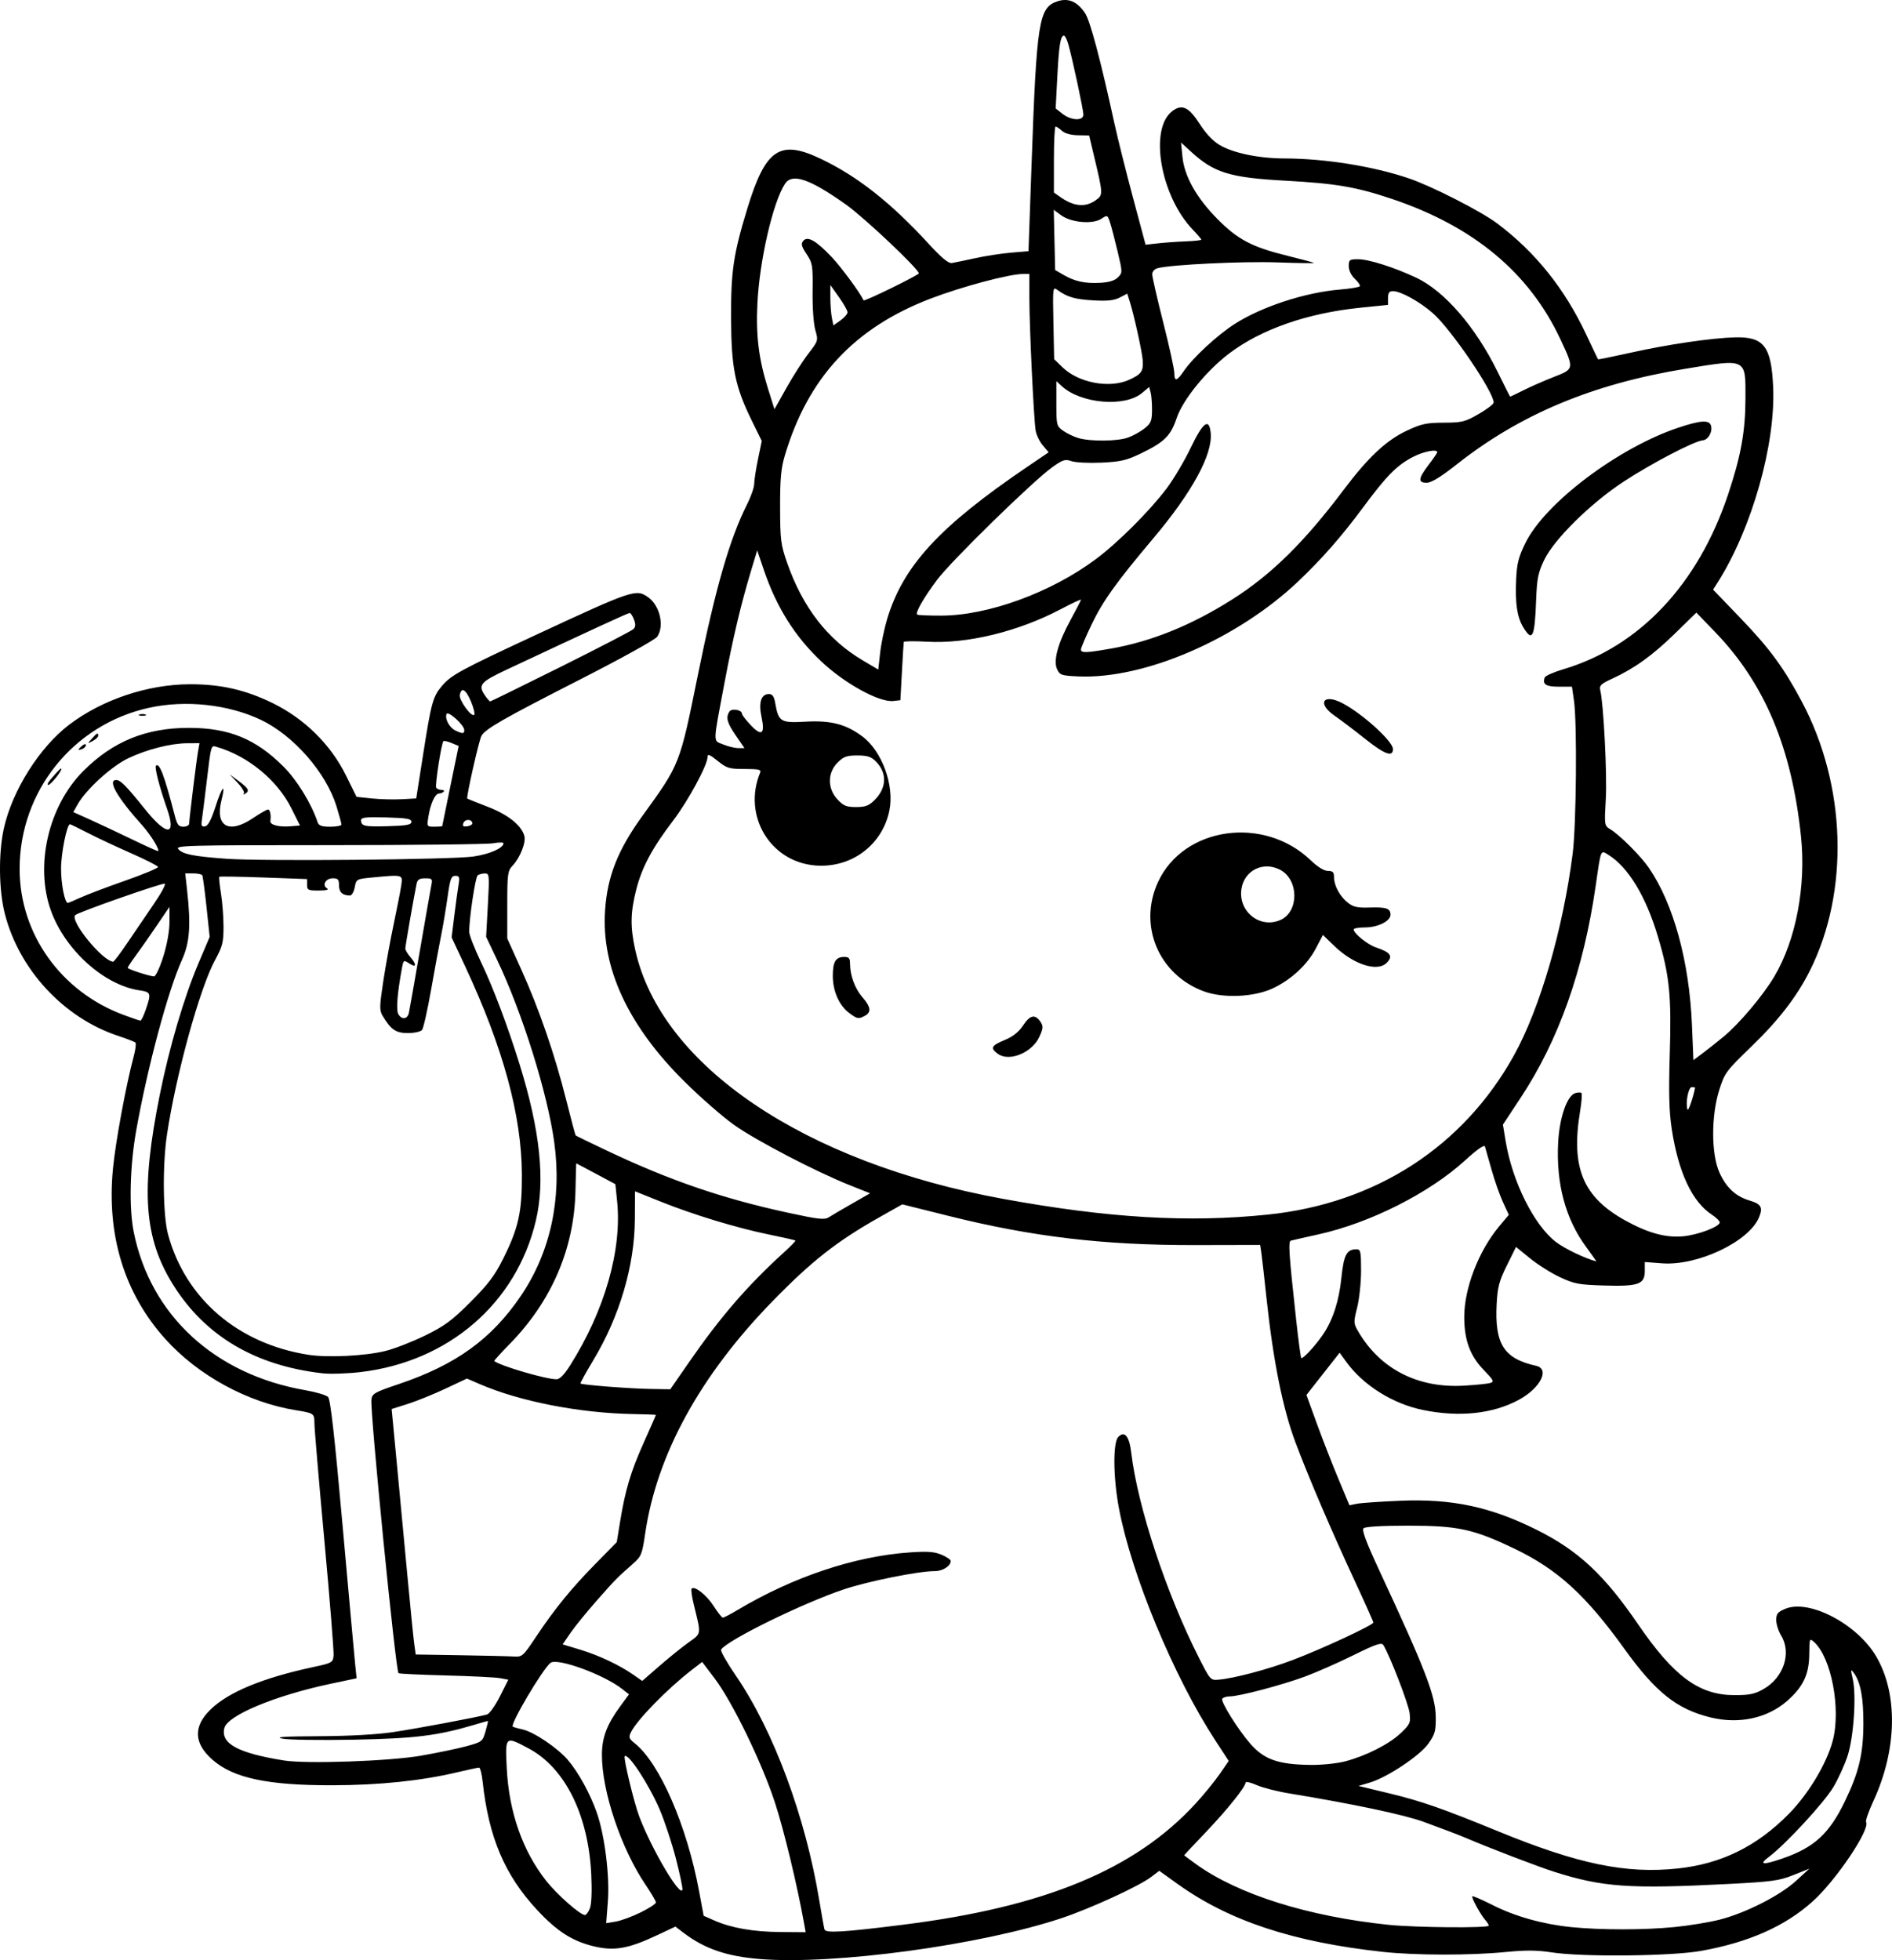 <?xml version="1.0" encoding="UTF-8" standalone="no"?>
<!-- Created with Inkscape (http://www.inkscape.org/) -->

<svg
   width="203.754mm"
   height="211.1mm"
   viewBox="0 0 203.754 211.1"
   version="1.1"
   id="svg1"
   xml:space="preserve"
   xmlns="http://www.w3.org/2000/svg"
   xmlns:svg="http://www.w3.org/2000/svg"><defs
     id="defs1" /><g
     id="layer1"
     transform="translate(-117.286,-491.317)"><path
       style="fill:#000000"
       d="m 199.168,702.306 c -3.602,-0.282 -6.01,-1.107 -8.277,-2.834 l -0.868,-0.662 -2.064,0.968 c -3.052,1.432 -4.569,1.686 -6.79,1.138 -2.304,-0.569 -3.934,-1.626 -6.082,-3.946 -3.459,-3.736 -5.174,-7.79 -5.823,-13.762 -0.091,-0.837 -0.266,-1.521 -0.39,-1.521 -0.124,0 -1.216,0.234 -2.428,0.52 -3.821,0.902 -8.31,1.367 -13.316,1.38 -7.01,0.018 -10.714,-0.768 -12.97,-2.754 -2.013,-1.772 -2.078,-3.582 -0.194,-5.413 1.924,-1.87 5.62,-3.398 11.015,-4.555 2.066,-0.443 2.153,-0.491 2.228,-1.243 0.043,-0.43 -0.403,-6.013 -0.992,-12.405 -0.589,-6.393 -1.071,-12.067 -1.071,-12.609 0,-1.06 -0.055,-1.1 -1.984,-1.409 -5.212,-0.837 -10.546,-3.747 -14.081,-7.683 -4.402,-4.901 -6.32,-11.138 -5.633,-18.32 0.276,-2.89 1.411,-9.033 2.236,-12.106 0.195,-0.728 0.279,-1.397 0.185,-1.487 -0.093,-0.09 -0.925,-0.413 -1.848,-0.719 -5.861,-1.938 -10.672,-7.118 -12.216,-13.155 -0.651,-2.544 -0.696,-6.518 -0.105,-9.194 0.9,-4.075 3.851,-8.756 7.048,-11.178 3.564,-2.701 8.446,-4.335 12.982,-4.347 3.328,-0.008 5.979,0.595 8.913,2.028 3.433,1.676 6.262,4.469 7.906,7.803 l 1.132,2.296 1.635,0.171 c 0.899,0.094 2.346,0.132 3.214,0.085 l 1.579,-0.086 0.769,-4.895 c 0.852,-5.423 1.03,-6.069 1.985,-7.203 1,-1.188 2.003,-1.734 10.085,-5.491 10.494,-4.879 10.835,-4.994 12.124,-4.09 1.278,0.895 1.79,3.118 0.983,4.271 -0.219,0.312 -3.88,2.343 -8.136,4.513 -8.438,4.302 -10.388,5.416 -10.787,6.16 -0.274,0.511 -1.655,6.623 -1.524,6.746 0.041,0.039 1.033,0.439 2.204,0.889 2.164,0.832 3.591,1.962 3.938,3.117 0.207,0.689 -0.439,2.347 -1.252,3.212 -0.542,0.577 -0.583,0.873 -0.583,4.237 v 3.617 l 1.525,3.38 c 1.908,4.229 3.596,9.131 4.818,13.995 0.52,2.068 0.98,3.795 1.023,3.838 0.043,0.043 1.559,0.78 3.368,1.637 6.757,3.202 12.406,5.142 19.403,6.664 3.392,0.738 4.021,0.808 4.498,0.505 0.305,-0.194 1.428,-0.853 2.496,-1.464 l 1.941,-1.112 -2.206,-0.879 c -3.617,-1.441 -10.085,-4.812 -12.436,-6.482 -1.209,-0.859 -3.584,-2.93 -5.279,-4.604 -6.126,-6.049 -9.039,-12.305 -8.618,-18.512 0.249,-3.675 1.376,-6.518 4.041,-10.196 4.022,-5.55 3.994,-5.478 5.939,-15.081 1.904,-9.402 3.438,-14.731 5.305,-18.43 0.425,-0.842 0.773,-1.837 0.773,-2.211 0,-0.374 0.184,-1.569 0.408,-2.656 l 0.408,-1.976 -1.071,-2.18 c -1.808,-3.68 -2.214,-5.684 -2.235,-11.043 -0.02,-5.054 0.251,-6.886 1.739,-11.77 1.971,-6.47 3.498,-7.506 7.936,-5.387 3.944,1.883 7.522,4.703 11.6,9.142 1.422,1.548 2.134,2.136 2.514,2.074 0.291,-0.047 1.417,-0.281 2.503,-0.52 1.086,-0.239 2.821,-0.506 3.856,-0.594 l 1.882,-0.159 0.329,-9.292 c 0.549,-15.505 0.779,-16.957 2.793,-17.622 1.168,-0.385 2.127,0.024 2.961,1.262 0.554,0.824 1.646,4.913 3.157,11.83 0.35,1.601 1.251,5.209 2.003,8.018 l 1.367,5.107 1.348,-0.15 c 0.741,-0.083 2.091,-0.178 3,-0.212 0.909,-0.034 1.653,-0.117 1.654,-0.183 8.9e-4,-0.067 -0.405,-0.543 -0.901,-1.058 -3.5,-3.633 -4.755,-10.897 -2.21,-12.797 1.042,-0.778 1.77,-0.429 2.95,1.412 0.66,1.029 1.43,1.839 2.153,2.263 1.47,0.861 4.216,1.428 6.95,1.434 4.384,0.009 9.553,0.837 13.417,2.148 2.476,0.84 7.772,3.544 9.525,4.863 4.096,3.082 7.25,7.019 9.561,11.938 0.677,1.441 1.252,2.648 1.278,2.682 0.026,0.035 1.586,-0.281 3.467,-0.701 4.035,-0.901 8.792,-1.601 11.298,-1.662 3.095,-0.076 3.893,0.96 4.094,5.317 0.285,6.176 -2.288,15.263 -5.963,21.06 l -0.503,0.794 2.965,3.083 c 3.118,3.243 4.652,5.333 6.596,8.989 4.788,9.005 5.132,20.416 0.874,28.939 -1.397,2.796 -3.352,5.336 -6.298,8.182 -2.755,2.662 -2.896,2.853 -3.478,4.704 -0.877,2.791 -0.865,6.908 0.025,8.881 0.734,1.627 1.742,2.563 3.244,3.014 1.259,0.377 1.462,0.739 1.018,1.811 -1.084,2.617 -6.616,5.242 -10.437,4.952 l -1.865,-0.141 v 0.956 c 0,1.445 -0.666,1.685 -4.37,1.574 -2.736,-0.082 -3.222,-0.173 -4.764,-0.895 -0.945,-0.442 -2.396,-1.356 -3.226,-2.032 l -1.508,-1.228 -0.986,1.994 c -0.836,1.691 -1.003,2.324 -1.099,4.161 -0.224,4.306 0.78,5.879 4.244,6.646 1.514,0.335 0.478,2.393 -1.84,3.655 -2.795,1.521 -6.426,1.909 -10.342,1.104 -3.262,-0.671 -6.431,-2.658 -8.258,-5.181 l -0.714,-0.986 -1.788,2.274 -1.788,2.274 1.116,3.069 c 0.614,1.688 1.655,4.36 2.315,5.938 l 1.199,2.869 0.823,-0.161 c 0.452,-0.088 2.549,-0.233 4.659,-0.32 5.566,-0.232 9.714,0.652 14.684,3.129 4.476,2.231 7.265,4.829 10.921,10.174 3.847,5.624 6.573,7.629 10.378,7.632 1.632,10e-4 2.189,-0.115 3.135,-0.657 2.168,-1.241 3.036,-3.886 1.891,-5.764 -0.29,-0.476 -0.528,-1.227 -0.528,-1.667 0,-0.673 0.156,-0.866 0.979,-1.21 2.569,-1.073 7.742,1.639 9.789,5.133 2.367,4.039 2.252,10.038 -0.3,15.561 -0.515,1.116 -0.871,2.135 -0.79,2.266 0.477,0.773 -3.235,6.29 -5.759,8.559 -2.966,2.667 -6.863,4.396 -11.989,5.321 -3.199,0.577 -12.813,0.675 -16.106,0.164 -1.58,-0.245 -2.793,-0.253 -5.027,-0.034 -3.759,0.369 -9.677,0.359 -13.178,-0.024 -9.653,-1.053 -16.545,-3.336 -22.096,-7.318 l -1.967,-1.411 -0.864,0.659 c -1.309,0.999 -6.562,3.412 -9.686,4.45 -8.743,2.905 -24.386,5.028 -32.411,4.399 z m 4.728,-3.751 c -0.741,-4.145 -2.18,-10.119 -3.156,-13.108 -1.404,-4.299 -4.575,-10.83 -6.484,-13.353 l -1.353,-1.789 -1.101,0.849 c -2.673,2.062 -5.963,5.437 -6.59,6.761 -0.237,0.5 -0.175,0.674 0.402,1.128 2.701,2.124 5.648,8.889 6.963,15.981 l 0.486,2.619 1.152,0.51 c 1.818,0.804 4.201,1.219 7.13,1.242 l 2.705,0.021 z m 10.708,0.043 c 15.21,-1.909 24.937,-5.944 31.446,-13.047 0.892,-0.974 2.058,-2.403 2.591,-3.176 l 0.968,-1.405 -1.481,-2.272 c -4.447,-6.822 -9.006,-17.822 -10.344,-24.955 -0.623,-3.322 -0.655,-7.082 -0.066,-7.673 0.684,-0.686 1.179,-0.084 1.392,1.694 0.697,5.824 3.754,15.102 7.255,22.019 1.26,2.49 1.281,2.513 2.173,2.431 1.725,-0.157 5.305,-1.11 7.989,-2.126 3.112,-1.178 8.655,-3.755 8.655,-4.024 0,-0.1 -0.878,-2.072 -1.952,-4.383 -2.588,-5.571 -4.979,-11.155 -6.443,-15.049 -1.351,-3.595 -2.392,-8.778 -3.106,-15.478 -0.241,-2.256 -0.492,-4.474 -0.56,-4.93 l -0.123,-0.829 -6.939,0.015 c -9.937,0.022 -17.58,-0.883 -26.679,-3.156 l -4.923,-1.23 -2.451,1.382 c -4.586,2.585 -7.304,4.72 -11.528,9.055 -7.794,8 -12.459,16.508 -13.708,25.001 -0.336,2.287 -0.412,2.47 -1.361,3.307 -1.706,1.504 -1.816,1.617 -3.856,3.929 -1.091,1.237 -2.364,2.803 -2.83,3.481 l -0.846,1.232 1.905,0.579 c 2.02,0.613 4.239,1.663 5.75,2.72 l 0.916,0.641 1.862,-1.62 c 1.024,-0.891 2.432,-2.028 3.129,-2.526 1.406,-1.006 1.374,-0.774 0.562,-4.083 -0.211,-0.858 -0.314,-1.629 -0.231,-1.713 0.324,-0.324 1.614,0.697 2.371,1.876 0.437,0.68 0.878,1.243 0.981,1.251 0.103,0.008 0.817,-0.362 1.587,-0.821 5.985,-3.571 12.615,-5.791 18.52,-6.203 1.936,-0.135 2.671,-0.083 3.452,0.245 0.546,0.229 0.992,0.533 0.992,0.675 0,0.54 -0.865,1.091 -1.712,1.091 -1.761,0 -7.162,1.084 -9.804,1.968 -4.433,1.484 -12.602,5.494 -13.217,6.489 -0.086,0.139 0.642,1.418 1.618,2.843 4.039,5.897 7.479,15.179 8.96,24.172 0.25,1.518 0.502,2.921 0.56,3.118 0.123,0.418 2.003,0.305 8.525,-0.514 z m 83,0.263 c 1.585,-0.159 3.778,-0.519 4.875,-0.8 2.8,-0.716 6.476,-2.581 8.211,-4.165 l 1.455,-1.329 -1.72,0.689 c -1.532,0.614 -2.298,0.719 -7.011,0.962 -10.655,0.549 -13.55,0.346 -18.756,-1.313 -1.742,-0.555 -6.882,-2.524 -9.422,-3.609 -0.778,-0.332 -2.42,-0.959 -4.63,-1.768 -2.105,-0.77 -7.586,-1.929 -14.502,-3.066 -1.282,-0.211 -2.86,-0.617 -3.506,-0.903 -0.646,-0.286 -1.175,-0.402 -1.175,-0.259 0,0.462 -1.999,2.951 -4.334,5.398 -1.25,1.31 -2.275,2.4 -2.277,2.423 -0.002,0.023 0.587,0.466 1.309,0.984 4.52,3.247 12.037,5.612 20.703,6.512 2.876,0.299 10.792,0.364 10.792,0.089 0,-0.098 -0.167,-0.366 -0.37,-0.595 -0.515,-0.581 -1.531,-2.442 -1.403,-2.57 0.058,-0.058 1.046,0.371 2.196,0.953 2.409,1.22 5.411,2.062 8.44,2.368 3.19,0.322 7.898,0.321 11.123,-0.004 z m -111.341,-1.572 c 0.913,-0.45 1.66,-0.935 1.66,-1.08 0,-0.144 -0.491,-0.985 -1.091,-1.869 -2.653,-3.907 -4.738,-10.11 -4.724,-14.054 0.007,-1.853 0.537,-3.249 1.986,-5.223 l 0.929,-1.266 -0.726,-0.571 c -1.993,-1.568 -7.007,-3.396 -7.731,-2.818 -0.863,0.689 -4.394,6.669 -4.055,6.868 0.109,0.064 0.579,0.198 1.045,0.298 1.207,0.259 3.768,1.983 4.886,3.29 1.141,1.333 2.436,3.7 3.134,5.73 0.842,2.446 1.382,6.81 1.174,9.488 l -0.182,2.355 1.017,-0.165 c 0.559,-0.091 1.764,-0.533 2.677,-0.982 z m -5.45,-0.453 c 0.175,-0.448 0.231,-1.846 0.146,-3.638 -0.306,-6.419 -2.824,-11.489 -6.743,-13.577 -2.535,-1.351 -2.532,-1.354 -2.357,2.134 0.237,4.731 1.714,8.933 4.276,12.163 1.162,1.465 3.642,3.646 4.146,3.646 0.136,0 0.376,-0.327 0.532,-0.728 z m 9.256,-5.371 c -0.431,-1.666 -1.214,-4.035 -1.741,-5.265 -1.167,-2.722 -3.389,-6.114 -3.761,-5.742 -0.17,0.17 0.994,5.004 1.571,6.522 1.337,3.519 4.434,8.758 4.639,7.849 0.041,-0.184 -0.277,-1.697 -0.708,-3.364 z m 107.921,1.084 c 4.681,-0.504 8.499,-2.384 11.941,-5.881 2.105,-2.138 4.068,-5.405 4.722,-7.858 0.912,-3.417 -0.139,-8.974 -2.016,-10.66 -0.474,-0.426 -0.492,-0.378 -0.507,1.323 -0.019,2.17 -0.65,3.507 -2.369,5.02 -2.134,1.878 -5.194,2.541 -8.263,1.789 -3.629,-0.889 -5.915,-2.71 -9.279,-7.389 -4.157,-5.783 -7.208,-8.564 -11.824,-10.777 -4.424,-2.121 -6.11,-2.488 -11.43,-2.488 -2.887,0 -4.655,0.104 -4.835,0.284 -0.202,0.202 0.296,1.53 1.727,4.606 4.918,10.574 6.016,13.416 6.047,15.658 0.022,1.557 -0.069,1.897 -0.78,2.91 -0.922,1.315 -4.443,3.659 -6.336,4.218 l -1.203,0.355 3.378,0.817 c 3.404,0.823 5.691,1.622 11.657,4.069 8.621,3.538 13.787,4.606 19.37,4.004 z m 11.248,-1.073 c 3.408,-1.173 5.038,-2.661 6.717,-6.134 1.526,-3.155 1.996,-5.131 2.004,-8.417 0.007,-2.787 -0.311,-4.461 -1.03,-5.432 -0.346,-0.468 -0.358,-0.399 -0.112,0.67 0.397,1.726 0.104,6.163 -0.542,8.202 -0.299,0.946 -0.994,2.481 -1.544,3.411 -0.986,1.669 -5.151,6.181 -6.952,7.531 -1.126,0.844 -0.66,0.898 1.459,0.169 z M 262.13,681.018 c 2.255,-0.587 4.753,-1.854 6.003,-3.043 1.012,-0.963 1.078,-1.113 0.956,-2.166 -0.114,-0.98 -2.152,-6.256 -2.83,-7.327 -0.193,-0.305 -0.796,-0.098 -3.237,1.107 -1.65,0.815 -3.99,1.846 -5.201,2.292 -2.502,0.923 -7.092,2.134 -8.084,2.134 -0.365,0 -0.737,0.118 -0.826,0.262 -0.186,0.301 1.735,3.369 3.038,4.852 1.491,1.698 2.997,2.223 6.496,2.267 1.17,0.015 2.828,-0.156 3.685,-0.379 z m -99.475,-0.622 c 1.746,-0.303 3.944,-0.762 4.883,-1.019 1.66,-0.455 1.718,-0.5 2.034,-1.592 0.179,-0.618 0.295,-1.124 0.258,-1.124 -0.037,0 -0.703,0.189 -1.481,0.42 -3.946,1.172 -6.393,1.474 -12.97,1.601 -3.565,0.069 -7.018,0.018 -7.673,-0.113 -0.883,-0.177 0.143,-0.245 3.969,-0.264 3.201,-0.016 6.214,-0.183 7.938,-0.441 2.648,-0.396 9.132,-1.612 10.127,-1.9 0.258,-0.075 0.879,-0.948 1.379,-1.94 l 0.909,-1.805 -0.88,-0.165 c -0.484,-0.091 -3.119,-0.223 -5.855,-0.293 -2.736,-0.07 -5.027,-0.18 -5.091,-0.244 -0.314,-0.314 -3.071,-28.157 -2.918,-29.47 0.074,-0.637 0.337,-0.786 2.949,-1.667 6.156,-2.077 9.981,-4.839 13.136,-9.485 3.187,-4.693 4.442,-10.451 3.607,-16.543 -0.727,-5.3 -3.437,-13.951 -6.161,-19.669 l -1.177,-2.471 0.186,-3.415 c 0.176,-3.24 0.16,-3.415 -0.315,-3.411 -0.275,0.002 -0.625,0.091 -0.778,0.198 -0.253,0.177 -0.921,4.63 -0.915,6.096 0.001,0.335 0.584,1.824 1.294,3.307 1.279,2.671 2.84,6.808 4.114,10.9 2.241,7.2 2.8,12.575 1.761,16.933 -2.116,8.878 -9.401,15.155 -18.879,16.269 -1.422,0.167 -3.267,0.226 -4.101,0.131 -7.241,-0.828 -12.625,-4.018 -16.066,-9.521 -3.16,-5.054 -3.52,-10.144 -1.448,-20.47 1.022,-5.092 2.615,-10.51 4.159,-14.146 l 1.217,-2.866 -0.342,-3.22 c -0.188,-1.771 -0.395,-3.309 -0.459,-3.418 -0.065,-0.109 -0.503,-0.198 -0.975,-0.198 h -0.858 l 0.199,1.786 c 0.424,3.812 0.288,5.676 -0.547,7.517 -1.501,3.31 -3.705,11.521 -4.924,18.346 -0.692,3.873 -0.803,8.361 -0.272,10.987 1.815,8.973 8.717,15.327 18.496,17.027 1.138,0.198 2.231,0.524 2.43,0.725 0.259,0.262 0.7,4.167 1.565,13.859 0.662,7.422 1.273,14.156 1.357,14.966 l 0.153,1.472 -2.732,0.577 c -6.02,1.27 -11.168,3.41 -11.513,4.785 -0.419,1.668 1.457,2.691 6.4,3.487 2.447,0.394 11.358,0.083 14.817,-0.517 z M 175.011,667.599 c 2.01,-3.018 3.814,-5.229 6.448,-7.908 l 2.247,-2.285 0.361,-2.213 c 0.561,-3.435 1.141,-5.372 2.553,-8.526 0.717,-1.602 1.304,-2.935 1.304,-2.963 0,-0.028 -1.101,-0.071 -2.447,-0.095 -5.788,-0.104 -12.205,-1.357 -16.527,-3.226 l -1.379,-0.597 -2.325,1.093 c -1.279,0.601 -3.103,1.339 -4.054,1.641 l -1.729,0.548 0.597,6.279 c 0.328,3.454 0.841,8.899 1.14,12.1 0.299,3.201 0.613,6.324 0.699,6.939 l 0.155,1.119 4.799,0.078 c 2.64,0.043 5.228,0.105 5.752,0.138 0.919,0.058 1.004,-0.018 2.407,-2.123 z m 16.435,-29.512 c 3.425,-4.953 6.329,-8.314 10.313,-11.935 0.697,-0.633 1.231,-1.188 1.186,-1.233 -0.044,-0.044 -1.301,-0.33 -2.792,-0.633 -3.475,-0.708 -8.17,-2.132 -11.701,-3.55 l -2.779,-1.116 -0.02,3.054 c -0.033,4.974 -1.652,10.455 -4.467,15.125 -0.807,1.339 -1.428,2.473 -1.381,2.52 0.15,0.15 5.246,0.548 7.504,0.586 l 2.163,0.036 z m 86.308,2.18 c 0.478,-0.132 0.405,-0.279 -0.712,-1.439 -1.45,-1.504 -2.069,-3.205 -2.069,-5.683 0,-3.075 1.549,-7.099 3.748,-9.734 l 1.051,-1.259 -0.638,-1.386 c -0.351,-0.763 -0.903,-2.339 -1.228,-3.503 -0.325,-1.164 -0.641,-2.275 -0.703,-2.469 -0.072,-0.225 -0.846,0.317 -2.138,1.496 -3.873,3.534 -10.254,6.749 -15.834,7.978 -1.455,0.321 -2.772,0.619 -2.926,0.664 -0.301,0.087 -0.214,1.394 0.561,8.471 0.239,2.183 0.486,4.054 0.55,4.157 0.127,0.208 1.551,-1.328 2.382,-2.57 1.038,-1.552 1.686,-3.557 1.939,-6 0.263,-2.543 0.571,-3.128 1.647,-3.128 0.425,0 0.479,0.257 0.479,2.298 0,1.264 -0.189,3.052 -0.42,3.974 -0.408,1.626 -0.403,1.704 0.146,2.635 2.371,4.019 6.43,6.08 11.387,5.781 1.237,-0.074 2.489,-0.202 2.782,-0.282 z m -99.056,-1.923 c 3.711,-5.886 5.579,-12.412 5.048,-17.641 l -0.188,-1.851 -2.1,-1.125 c -1.155,-0.619 -2.108,-1.124 -2.117,-1.123 -0.009,10e-4 -0.046,1.351 -0.082,2.998 -0.135,6.193 -2.579,11.868 -7.094,16.473 -0.949,0.968 -1.691,1.788 -1.648,1.823 0.636,0.522 5.518,1.956 6.692,1.965 0.359,0.003 0.838,-0.486 1.489,-1.518 z m -19.916,-1.526 c 0.967,-0.237 2.888,-0.984 4.269,-1.659 2.117,-1.035 2.886,-1.602 4.895,-3.612 1.898,-1.898 2.613,-2.842 3.509,-4.63 1.667,-3.328 2.053,-5.059 2.034,-9.126 -0.029,-6.348 -2.018,-13.639 -6.117,-22.417 l -1.449,-3.102 0.287,-2.322 c 0.158,-1.277 0.361,-2.768 0.452,-3.314 0.143,-0.861 0.098,-0.992 -0.345,-0.992 -0.441,0 -0.555,0.316 -0.835,2.315 -0.179,1.273 -0.494,3.149 -0.701,4.167 -0.207,1.019 -0.691,3.638 -1.075,5.821 -0.385,2.183 -0.822,4.118 -0.972,4.299 -0.15,0.182 -0.833,0.331 -1.517,0.331 -1.299,0 -1.824,-0.358 -2.722,-1.852 -0.355,-0.592 -0.349,-0.983 0.063,-3.704 0.253,-1.673 0.764,-4.471 1.134,-6.218 0.37,-1.746 0.735,-3.621 0.811,-4.167 0.158,-1.137 0.192,-1.128 -3.065,-0.82 -1.767,0.167 -1.782,0.175 -1.948,1.056 -0.092,0.489 -0.322,0.888 -0.512,0.888 -0.799,0 -1.183,-0.352 -1.183,-1.087 0,-0.643 -0.107,-0.765 -0.67,-0.765 -0.762,0 -1.183,0.728 -0.626,1.081 0.244,0.155 -0.056,0.235 -0.887,0.238 -1.143,0.004 -1.257,-0.052 -1.257,-0.616 v -0.62 l -4.679,-0.169 c -2.573,-0.093 -4.722,-0.127 -4.774,-0.075 -0.052,0.052 0.029,0.854 0.179,1.781 0.151,0.928 0.275,2.546 0.276,3.596 0.002,1.674 -0.109,2.114 -0.902,3.572 -1.665,3.062 -4.222,12.352 -5.193,18.861 -0.491,3.294 -0.43,8.669 0.123,10.711 1.871,6.914 7.531,11.77 15.102,12.956 2.092,0.328 6.102,0.131 8.297,-0.407 z m 129.322,-11.201 c -2.234,-3.035 -3.25,-6.829 -3.016,-11.265 0.141,-2.68 0.954,-5.027 1.838,-5.307 0.286,-0.091 0.589,-0.097 0.672,-0.013 0.084,0.084 0.015,0.981 -0.152,1.993 -1,6.053 0.309,9.21 4.864,11.733 2.444,1.354 4.352,1.878 6.22,1.709 1.601,-0.145 3.958,-1.038 3.958,-1.499 0,-0.152 -0.388,-0.532 -0.863,-0.843 -2.111,-1.384 -3.597,-4.565 -4.304,-9.217 -0.288,-1.894 -0.34,-3.854 -0.213,-8.07 0.19,-6.315 -0.024,-8.435 -1.277,-12.65 -1.283,-4.314 -3.182,-7.458 -5.314,-8.793 -0.878,-0.55 -0.806,-0.72 -1.386,3.307 -1.309,9.088 -3.979,16.631 -8.091,22.856 l -1.902,2.88 0.293,1.774 c 0.723,4.377 3.066,9.072 5.426,10.872 0.945,0.72 3.085,1.749 4.334,2.082 0.036,0.01 -0.454,-0.688 -1.088,-1.55 z m -34.299,-3.487 c 11.627,-1.201 21.063,-7.307 26.534,-17.17 2.788,-5.027 5.274,-13.573 6.31,-21.696 0.394,-3.087 0.49,-14.05 0.144,-16.47 l -0.217,-1.521 h -1.414 c -1.397,0 -1.793,-0.257 -1.524,-0.989 0.066,-0.18 0.971,-0.581 2.012,-0.89 8.178,-2.432 14.493,-9.127 17.728,-18.794 1.391,-4.158 1.87,-6.796 1.881,-10.37 0.014,-4.362 0.167,-4.286 -6.473,-3.196 -9.993,1.641 -17.769,4.892 -24.606,10.286 -1.731,1.366 -2.74,1.984 -3.241,1.988 -0.974,0.006 -0.927,-0.452 0.198,-1.926 0.509,-0.667 0.926,-1.279 0.926,-1.361 0,-0.369 -1.455,-0.089 -2.588,0.497 -1.765,0.913 -2.86,2.022 -5.44,5.509 -2.259,3.053 -4.417,5.511 -6.935,7.901 -6.551,6.217 -16.553,10.545 -23.663,10.239 -1.825,-0.079 -2.007,-0.139 -2.305,-0.761 -0.444,-0.929 0.083,-2.842 1.484,-5.397 0.595,-1.085 1.082,-2.03 1.082,-2.101 0,-0.071 -0.982,0.389 -2.183,1.021 -4.589,2.417 -10.081,3.751 -14.42,3.5 -1.346,-0.078 -2.463,-0.062 -2.482,0.036 -0.019,0.098 -0.108,1.546 -0.198,3.22 l -0.164,3.043 -0.756,0.086 c -1.508,0.172 -5.248,-1.882 -7.771,-4.268 -2.844,-2.69 -4.813,-5.827 -6.177,-9.839 l -0.718,-2.114 -0.677,2.247 c -1.075,3.569 -1.937,7.205 -2.822,11.904 -1.297,6.885 -1.282,6.282 -0.172,6.746 0.524,0.219 1.256,0.398 1.627,0.398 h 0.674 l -0.93,-1.353 c -0.948,-1.379 -1.099,-1.94 -0.695,-2.578 0.24,-0.379 1.352,-0.193 1.352,0.226 0,0.125 0.42,0.673 0.934,1.218 1.197,1.269 1.573,0.983 1.172,-0.89 -0.331,-1.545 -0.036,-2.444 0.802,-2.444 0.38,0 0.552,0.251 0.682,0.992 0.35,1.996 0.577,2.135 3.235,1.984 2.731,-0.156 4.33,0.252 6.102,1.555 2.151,1.582 3.517,5.301 2.95,8.033 -0.771,3.712 -4.103,6.19 -7.935,5.901 -4.896,-0.37 -7.891,-5.376 -5.982,-9.999 0.136,-0.33 -0.143,-0.397 -1.664,-0.397 -1.672,0 -1.921,-0.074 -2.913,-0.872 -0.867,-0.697 -1.086,-0.78 -1.086,-0.416 0,0.863 -2.093,4.732 -3.704,6.845 -2.259,2.964 -3.357,5.014 -3.97,7.411 -0.639,2.5 -0.664,4.048 -0.104,6.559 2.775,12.438 18.195,22.862 39.603,26.772 11.327,2.068 19.933,2.58 28.499,1.696 z m -29.038,-17.305 c -0.872,-0.621 -0.744,-0.891 0.711,-1.496 0.908,-0.377 1.518,-0.862 1.999,-1.589 0.744,-1.124 1.297,-1.228 1.876,-0.352 0.297,0.449 0.277,0.69 -0.131,1.587 -0.774,1.704 -3.229,2.723 -4.456,1.849 z m -16.017,-4.4 c -1.093,-0.815 -1.777,-2.354 -1.777,-4 0,-1.541 0.308,-2.048 1.244,-2.048 0.487,0 0.609,0.145 0.61,0.728 0.003,1.268 0.531,2.697 1.336,3.614 0.906,1.032 0.984,1.615 0.268,1.999 -0.689,0.369 -0.826,0.345 -1.68,-0.293 z m 38.184,-2.339 c -4.868,-1.802 -7.09,-7.076 -4.95,-11.749 2.737,-5.979 11.385,-7.225 16.451,-2.371 0.758,0.726 1.443,1.15 1.857,1.15 0.528,0 0.657,0.133 0.657,0.675 0,0.912 0.631,2.069 1.501,2.754 0.579,0.456 1.033,0.555 2.346,0.512 1.794,-0.058 2.238,0.097 2.238,0.78 0,0.683 -1.375,1.364 -2.753,1.364 -0.669,0 -1.216,0.097 -1.216,0.215 0,0.425 1.489,1.63 2.389,1.933 1.607,0.542 1.888,0.945 1.164,1.669 -1.012,1.012 -3.583,0.172 -5.672,-1.853 l -1.192,-1.156 -0.764,1.459 c -0.92,1.757 -2.683,3.387 -4.656,4.304 -2.019,0.938 -5.332,1.079 -7.4,0.313 z m 8.27,-7.701 c 1.998,-0.91 1.955,-4.351 -0.068,-5.397 -1.813,-0.937 -3.837,0.058 -4.153,2.042 -0.39,2.454 2.01,4.362 4.22,3.355 z m 9.132,-19.466 c -1.203,-0.956 -2.696,-2.087 -3.317,-2.514 -1.916,-1.318 -1.261,-2.438 0.802,-1.372 2.158,1.115 5.477,4.12 5.477,4.959 0,0.9 -0.882,0.58 -2.963,-1.072 z m 16.989,-12.054 c -0.661,-1.087 -0.879,-2.567 -0.76,-5.163 0.078,-1.701 0.255,-2.393 1.001,-3.913 2.117,-4.311 10.004,-10.255 16.47,-12.413 2.32,-0.774 3.27,-0.85 3.489,-0.279 0.247,0.644 -0.254,1.597 -0.864,1.643 -0.897,0.068 -5.504,2.471 -8.506,4.437 -3.578,2.344 -7.516,6.23 -8.582,8.47 -0.64,1.344 -0.771,1.994 -0.854,4.233 -0.153,4.107 -0.396,4.628 -1.395,2.985 z m 18.505,49.601 c 0.006,-0.036 -0.154,-0.066 -0.357,-0.066 -0.368,0 -0.691,1.713 -0.456,2.419 0.082,0.246 0.64,-1.367 0.814,-2.353 z m 3.034,-5.469 c 1.731,-1.427 4.282,-4.448 5.516,-6.535 2.32,-3.922 3.42,-9.716 2.859,-15.07 -0.996,-9.517 -3.911,-16.464 -9.216,-21.969 l -2.05,-2.127 -2.317,2.262 c -2.41,2.352 -4.364,3.756 -6.766,4.86 -1.185,0.545 -1.388,0.739 -1.271,1.215 0.357,1.445 0.749,9.069 0.601,11.685 -0.163,2.886 -0.158,2.921 0.479,3.308 1.012,0.614 3.271,2.869 4.142,4.136 2.665,3.873 4.372,10.092 4.656,16.96 l 0.156,3.772 0.953,-0.711 c 0.524,-0.391 1.54,-1.194 2.256,-1.785 z m -169.867,-2.979 c 0.595,-1.748 0.557,-1.857 -0.721,-2.048 -3.797,-0.569 -7.989,-4.354 -9.509,-8.585 -1.745,-4.856 -0.27,-11.246 3.464,-15.004 3.189,-3.21 6.782,-4.681 11.421,-4.674 4.295,0.006 7.181,1.19 10.156,4.165 1.475,1.475 2.993,3.949 3.693,6.02 0.118,0.35 0.45,0.463 1.356,0.463 0.659,0 1.199,-0.107 1.199,-0.237 0,-0.13 -0.241,-1.018 -0.536,-1.973 -1.122,-3.632 -4.638,-7.644 -8.161,-9.312 -3.505,-1.659 -8.099,-2.152 -12.02,-1.289 -8.177,1.8 -13.956,9.009 -13.939,17.387 0.014,6.969 4.442,13.182 11.179,15.685 0.907,0.337 1.728,0.619 1.823,0.627 0.096,0.008 0.363,-0.543 0.595,-1.224 z m -10.269,-24.749 c 0.891,-1.037 1.165,-1.306 1.165,-1.141 0,0.31 -1.16,1.728 -1.414,1.728 -0.141,0 -0.029,-0.264 0.248,-0.587 z m 3.018,-3.225 c 0,-0.05 0.179,-0.24 0.397,-0.421 0.229,-0.19 0.397,-0.216 0.397,-0.061 0,0.148 -0.179,0.337 -0.397,0.421 -0.218,0.084 -0.397,0.111 -0.397,0.061 z m 1.43,-1.176 c 0.56,-0.631 0.687,-0.688 0.687,-0.312 0,0.14 -0.268,0.396 -0.595,0.568 -0.592,0.311 -0.593,0.309 -0.091,-0.255 z m 5.118,-2.595 c 0.182,-0.073 0.48,-0.073 0.661,0 0.182,0.073 0.033,0.133 -0.331,0.133 -0.364,0 -0.513,-0.06 -0.331,-0.133 z m 29.027,32.124 c 0.072,-0.327 0.613,-3.393 1.202,-6.813 0.589,-3.42 1.137,-6.545 1.218,-6.945 0.135,-0.667 0.08,-0.728 -0.662,-0.728 -0.627,0 -0.837,0.134 -0.932,0.595 -0.308,1.497 -1.215,6.711 -1.213,6.971 0.001,0.16 0.241,0.565 0.532,0.9 0.721,0.831 0.667,1.209 -0.1,0.707 -0.618,-0.405 -0.633,-0.394 -0.808,0.565 -0.484,2.651 -0.625,4.421 -0.387,4.867 0.354,0.662 0.994,0.595 1.151,-0.119 z m -26.459,-6.033 c 0.416,-1.317 0.673,-2.75 0.673,-3.753 v -1.622 l -1.427,2.099 c -0.785,1.154 -1.797,2.6 -2.249,3.212 -0.452,0.612 -0.822,1.174 -0.822,1.249 0,0.144 2.297,0.896 2.833,0.927 0.176,0.01 0.622,-0.94 0.992,-2.112 z m -3.855,-1.508 c 0.759,-1.128 2.033,-3.001 2.832,-4.163 0.799,-1.162 1.334,-2.153 1.189,-2.201 -0.298,-0.1 -9.296,3.057 -9.636,3.38 -0.621,0.591 2.892,4.915 4.079,5.021 0.085,0.008 0.776,-0.909 1.535,-2.037 z m -5.049,-4.87 c 0.683,-0.314 2.85,-1.135 4.814,-1.824 1.965,-0.689 3.554,-1.352 3.533,-1.473 -0.022,-0.121 -1.331,-0.788 -2.91,-1.482 -1.579,-0.694 -3.677,-1.679 -4.662,-2.189 -0.985,-0.51 -1.845,-0.928 -1.911,-0.928 -0.329,0 -0.955,3.093 -0.96,4.747 -0.005,1.682 0.393,3.719 0.728,3.719 0.07,0 0.685,-0.257 1.369,-0.571 z m 42.327,-4.426 c 1.745,-0.256 3.203,-0.899 3.225,-1.422 0.005,-0.111 -0.498,-0.111 -1.116,0 -0.618,0.111 -8.587,0.202 -17.708,0.202 -15.398,0 -16.556,0.031 -16.188,0.437 0.492,0.544 1.585,0.762 5.123,1.026 3.864,0.288 24.319,0.102 26.665,-0.242 z m -34.358,-1.552 c -0.326,-0.546 -0.914,-1.349 -1.308,-1.786 -2.689,-2.981 -3.792,-4.895 -2.823,-4.895 0.469,0 1.066,0.603 3.093,3.126 2.383,2.966 3.427,2.926 2.367,-0.091 -0.788,-2.242 -1.346,-4.409 -1.178,-4.576 0.377,-0.377 0.909,1.038 2.049,5.444 0.238,0.918 0.404,1.124 0.908,1.124 0.339,0 0.619,-0.149 0.622,-0.331 0.008,-0.511 0.785,-6.838 0.959,-7.805 l 0.154,-0.86 -1.287,0.004 c -1.8,0.005 -4.376,0.659 -6.392,1.621 -1.793,0.856 -4.526,3.344 -5.43,4.943 l -0.481,0.851 1.804,0.812 c 0.992,0.447 2.995,1.389 4.45,2.093 1.455,0.705 2.745,1.289 2.866,1.299 0.121,0.01 -0.046,-0.428 -0.372,-0.974 z m 6.576,-3.846 c 0.692,-2.166 1.125,-2.611 0.631,-0.648 -0.707,2.806 0.796,3.664 3.377,1.927 0.768,-0.517 1.503,-0.939 1.634,-0.939 0.228,0 0.346,0.568 0.259,1.249 -0.053,0.413 0.942,0.664 2.204,0.555 l 0.984,-0.085 -0.94,-1.875 c -1.514,-3.019 -4.667,-5.611 -8.01,-6.582 -0.655,-0.19 -0.607,-0.367 -1.157,4.223 -0.174,1.455 -0.375,3.044 -0.446,3.531 -0.108,0.741 -0.052,0.87 0.339,0.794 0.324,-0.064 0.669,-0.724 1.125,-2.151 z m 3.04,-1.386 c 0.112,-0.123 -0.186,-0.637 -0.661,-1.143 l -0.865,-0.92 0.992,0.735 c 1.057,0.784 1.19,1.057 0.661,1.361 -0.182,0.105 -0.239,0.09 -0.128,-0.033 z m 18.053,3.049 c 0,-0.322 -0.511,-0.411 -2.712,-0.472 -2.155,-0.06 -2.712,-0.001 -2.712,0.287 0,0.655 0.344,0.733 2.897,0.658 2.036,-0.06 2.527,-0.152 2.527,-0.472 z m 3.314,0.463 c 0.004,-0.036 0.403,-1.994 0.888,-4.349 l 0.882,-4.283 -0.764,-0.317 c -0.42,-0.174 -0.815,-0.266 -0.877,-0.204 -0.216,0.216 -0.925,4.777 -0.779,5.013 0.081,0.13 0.338,0.237 0.572,0.237 0.234,0 0.336,0.089 0.227,0.198 -0.109,0.109 -0.336,0.198 -0.504,0.198 -0.408,0 -0.909,1.093 -1.128,2.459 -0.177,1.109 -0.175,1.113 0.65,1.113 0.455,0 0.83,-0.03 0.834,-0.066 z m 3.249,-0.331 c -0.089,-0.45 -0.798,-0.446 -0.972,0.005 -0.126,0.328 -0.025,0.408 0.43,0.344 0.327,-0.046 0.571,-0.203 0.542,-0.349 z m 43.318,-2.48 c 1.311,-1.311 1.36,-2.925 0.127,-4.158 -0.509,-0.509 -0.914,-0.639 -1.994,-0.639 -1.145,0 -1.475,0.12 -2.129,0.773 -1.095,1.095 -1.097,2.793 -0.006,3.961 0.647,0.693 0.962,0.822 2.005,0.822 1.01,0 1.377,-0.14 1.997,-0.76 z m -44.192,-7.523 c 0,-0.551 -1.77,-2.149 -1.915,-1.729 -0.183,0.532 0.315,1.455 0.953,1.764 0.773,0.374 0.962,0.367 0.962,-0.035 z m 0.716,-3.1 c -0.551,-1.305 -1.028,-1.578 -1.201,-0.688 -0.102,0.527 1.205,2.357 1.537,2.152 0.123,-0.076 -0.028,-0.735 -0.336,-1.464 z m 9.668,-3.72 c 4.112,-2.049 7.629,-3.874 7.817,-4.055 0.253,-0.245 0.272,-0.514 0.073,-1.038 -0.148,-0.389 -0.356,-0.707 -0.463,-0.707 -0.171,0 -3.956,1.744 -13.247,6.103 -2.875,1.349 -3.125,1.657 -2.3,2.834 0.227,0.323 0.464,0.588 0.528,0.588 0.064,0 3.48,-1.676 7.592,-3.725 z m 35.152,-5.135 c 1.725,-5.742 5.622,-9.977 15.1,-16.41 l 2.295,-1.557 -0.63,-0.749 c -0.347,-0.412 -0.693,-1.133 -0.77,-1.601 -0.204,-1.245 -0.675,-11.162 -0.675,-14.228 v -2.631 h -0.677 c -1.468,0 -6.587,1.362 -9.942,2.646 -8.247,3.155 -13.228,8.52 -15.724,16.933 -0.404,1.361 -0.508,2.519 -0.501,5.556 0.008,3.503 0.073,4.02 0.747,5.953 1.679,4.816 4.366,8.289 8.14,10.522 l 1.685,0.997 0.199,-1.791 c 0.109,-0.985 0.449,-2.623 0.754,-3.64 z m 24.081,3.178 c 4.407,-0.777 8.722,-2.529 13.131,-5.33 4.17,-2.65 7.705,-6.129 11.929,-11.741 2.68,-3.561 4.609,-5.367 6.855,-6.42 1.541,-0.722 2.087,-0.839 3.947,-0.847 1.976,-0.008 2.295,-0.087 3.767,-0.935 0.885,-0.509 1.61,-1.063 1.612,-1.23 0.011,-1.14 -4.574,-7.884 -6.535,-9.614 -1.404,-1.239 -3.473,-2.386 -4.301,-2.386 -0.413,0 -0.538,0.172 -0.538,0.74 v 0.74 l -2.977,0.303 c -5.71,0.582 -10.69,2.318 -14.13,4.926 -2.465,1.868 -4.998,4.988 -5.663,6.974 -0.64,1.912 -1.326,2.584 -3.896,3.82 -1.506,0.724 -2.147,0.871 -4.209,0.966 -1.338,0.061 -2.783,-0.01 -3.21,-0.159 -0.686,-0.239 -0.929,-0.164 -2.065,0.643 -2.053,1.458 -10.895,10.102 -12.412,12.133 -1.443,1.934 -2.364,3.534 -2.153,3.744 0.068,0.068 1.239,0.12 2.603,0.116 5.047,-0.014 11.813,-2.485 16.628,-6.072 2.393,-1.783 5.799,-5.183 7.647,-7.635 0.745,-0.988 1.912,-2.961 2.594,-4.385 1.321,-2.758 1.984,-3.244 2.145,-1.57 0.222,2.296 -2.005,6.383 -6.169,11.321 -3.993,4.737 -5.441,6.756 -6.648,9.273 -0.636,1.327 -1.157,2.547 -1.157,2.712 0,0.394 0.543,0.379 3.206,-0.091 z m 1.864,-22.733 c 0.533,-0.19 1.33,-0.632 1.771,-0.981 0.697,-0.552 0.803,-0.807 0.813,-1.957 0.006,-0.728 -0.06,-1.59 -0.148,-1.916 l -0.159,-0.593 -0.765,0.643 c -1.848,1.555 -6.574,1.158 -8.634,-0.725 l -0.595,-0.544 v 2.409 c 0,2.334 0.023,2.426 0.737,2.934 0.405,0.289 1.15,0.643 1.654,0.788 1.316,0.377 4.193,0.346 5.325,-0.059 z m -34.425,-9.042 c 1.065,-1.381 1.072,-1.405 0.747,-2.54 -0.188,-0.656 -0.313,-2.428 -0.292,-4.145 0.035,-2.814 -0.005,-3.063 -0.647,-4.033 -0.556,-0.84 -0.623,-1.107 -0.359,-1.425 0.463,-0.557 1.388,-0.03 3.075,1.755 1.012,1.07 3.031,3.811 3.426,4.651 0.073,0.154 5.942,-2.719 5.942,-2.909 0,-0.461 -5.839,-5.98 -7.815,-7.387 -3.926,-2.794 -5.819,-3.44 -6.598,-2.251 -1.294,1.974 -2.739,8.242 -2.966,12.865 -0.172,3.503 0.141,6.02 1.147,9.216 l 0.69,2.191 1.288,-2.297 c 0.708,-1.264 1.772,-2.925 2.363,-3.691 z m 77.024,3.939 c 0.776,-0.39 2.244,-1.033 3.263,-1.429 2.199,-0.854 2.2,-0.86 0.692,-4.077 -3.36,-7.169 -9.369,-12.161 -18.195,-15.115 -3.807,-1.274 -5.999,-1.647 -11.426,-1.943 -5.997,-0.328 -7.686,-0.852 -10.196,-3.165 l -1.026,-0.945 0.146,1.513 c 0.203,2.109 1.502,4.428 3.758,6.712 2.2,2.228 3.725,3.03 7.548,3.972 1.524,0.376 2.81,0.722 2.859,0.77 0.049,0.048 -1.737,0.022 -3.969,-0.057 -3.711,-0.132 -11.419,0.24 -12.855,0.621 -0.351,0.093 -0.595,0.362 -0.595,0.657 0,0.274 0.535,2.612 1.19,5.195 0.654,2.583 1.19,5.023 1.191,5.423 9.9e-4,0.963 0.267,0.915 1.013,-0.18 0.993,-1.458 3.58,-3.858 5.471,-5.075 2.893,-1.861 7.585,-3.402 11.307,-3.712 1.138,-0.095 2.122,-0.257 2.186,-0.36 0.064,-0.103 -0.178,-0.464 -0.537,-0.801 -0.396,-0.372 -0.653,-0.908 -0.653,-1.361 0,-0.69 0.078,-0.748 1.012,-0.748 1.141,0 3.907,0.881 6.27,1.997 3.027,1.43 6.376,5.302 8.727,10.09 0.726,1.479 1.341,2.699 1.365,2.709 0.024,0.011 0.679,-0.3 1.455,-0.69 z m -42.477,-1.121 c 1.314,-0.597 1.541,-0.919 1.462,-2.082 -0.062,-0.925 -0.927,-4.848 -1.397,-6.337 l -0.27,-0.857 -0.812,0.42 c -0.605,0.313 -1.326,0.391 -2.825,0.306 -1.987,-0.113 -2.83,-0.356 -3.865,-1.115 -0.524,-0.384 -0.528,-0.348 -0.45,3.53 l 0.079,3.918 0.895,0.868 c 1.736,1.683 5.069,2.309 7.182,1.349 z m -30.328,-7.269 c 0,-0.183 -0.417,-0.918 -0.926,-1.635 l -0.926,-1.302 v 1.355 c 0,0.745 0.074,1.725 0.164,2.177 l 0.164,0.822 0.762,-0.542 c 0.419,-0.298 0.762,-0.692 0.762,-0.875 z m 29.115,-3.759 c 0.502,-0.502 0.502,-0.539 -0.022,-2.755 -0.292,-1.235 -0.659,-2.639 -0.814,-3.12 -0.28,-0.865 -0.29,-0.869 -0.955,-0.433 -0.933,0.612 -3.254,0.406 -4.321,-0.383 l -0.794,-0.587 0.074,3.241 0.074,3.241 0.884,0.516 c 1.226,0.715 2.319,0.954 3.961,0.866 0.958,-0.052 1.567,-0.238 1.914,-0.585 z m -2.4,-8.303 c 0.825,-0.588 0.825,-0.594 -0.198,-4.884 l -0.501,-2.1 -1.213,-0.023 c -0.751,-0.014 -1.406,-0.197 -1.718,-0.479 -0.277,-0.251 -0.584,-0.456 -0.682,-0.456 -0.098,0 -0.178,1.599 -0.178,3.554 v 3.554 l 0.728,0.509 c 1.426,0.998 2.667,1.106 3.762,0.326 z m -1.315,-9.226 c 0,-0.496 -1.086,-5.586 -1.595,-7.476 -0.153,-0.567 -0.378,-1.031 -0.501,-1.031 -0.372,0 -0.537,1.034 -0.718,4.515 l -0.173,3.324 0.735,0.578 c 0.932,0.733 2.252,0.786 2.252,0.089 z"
       id="path1" /></g></svg>
